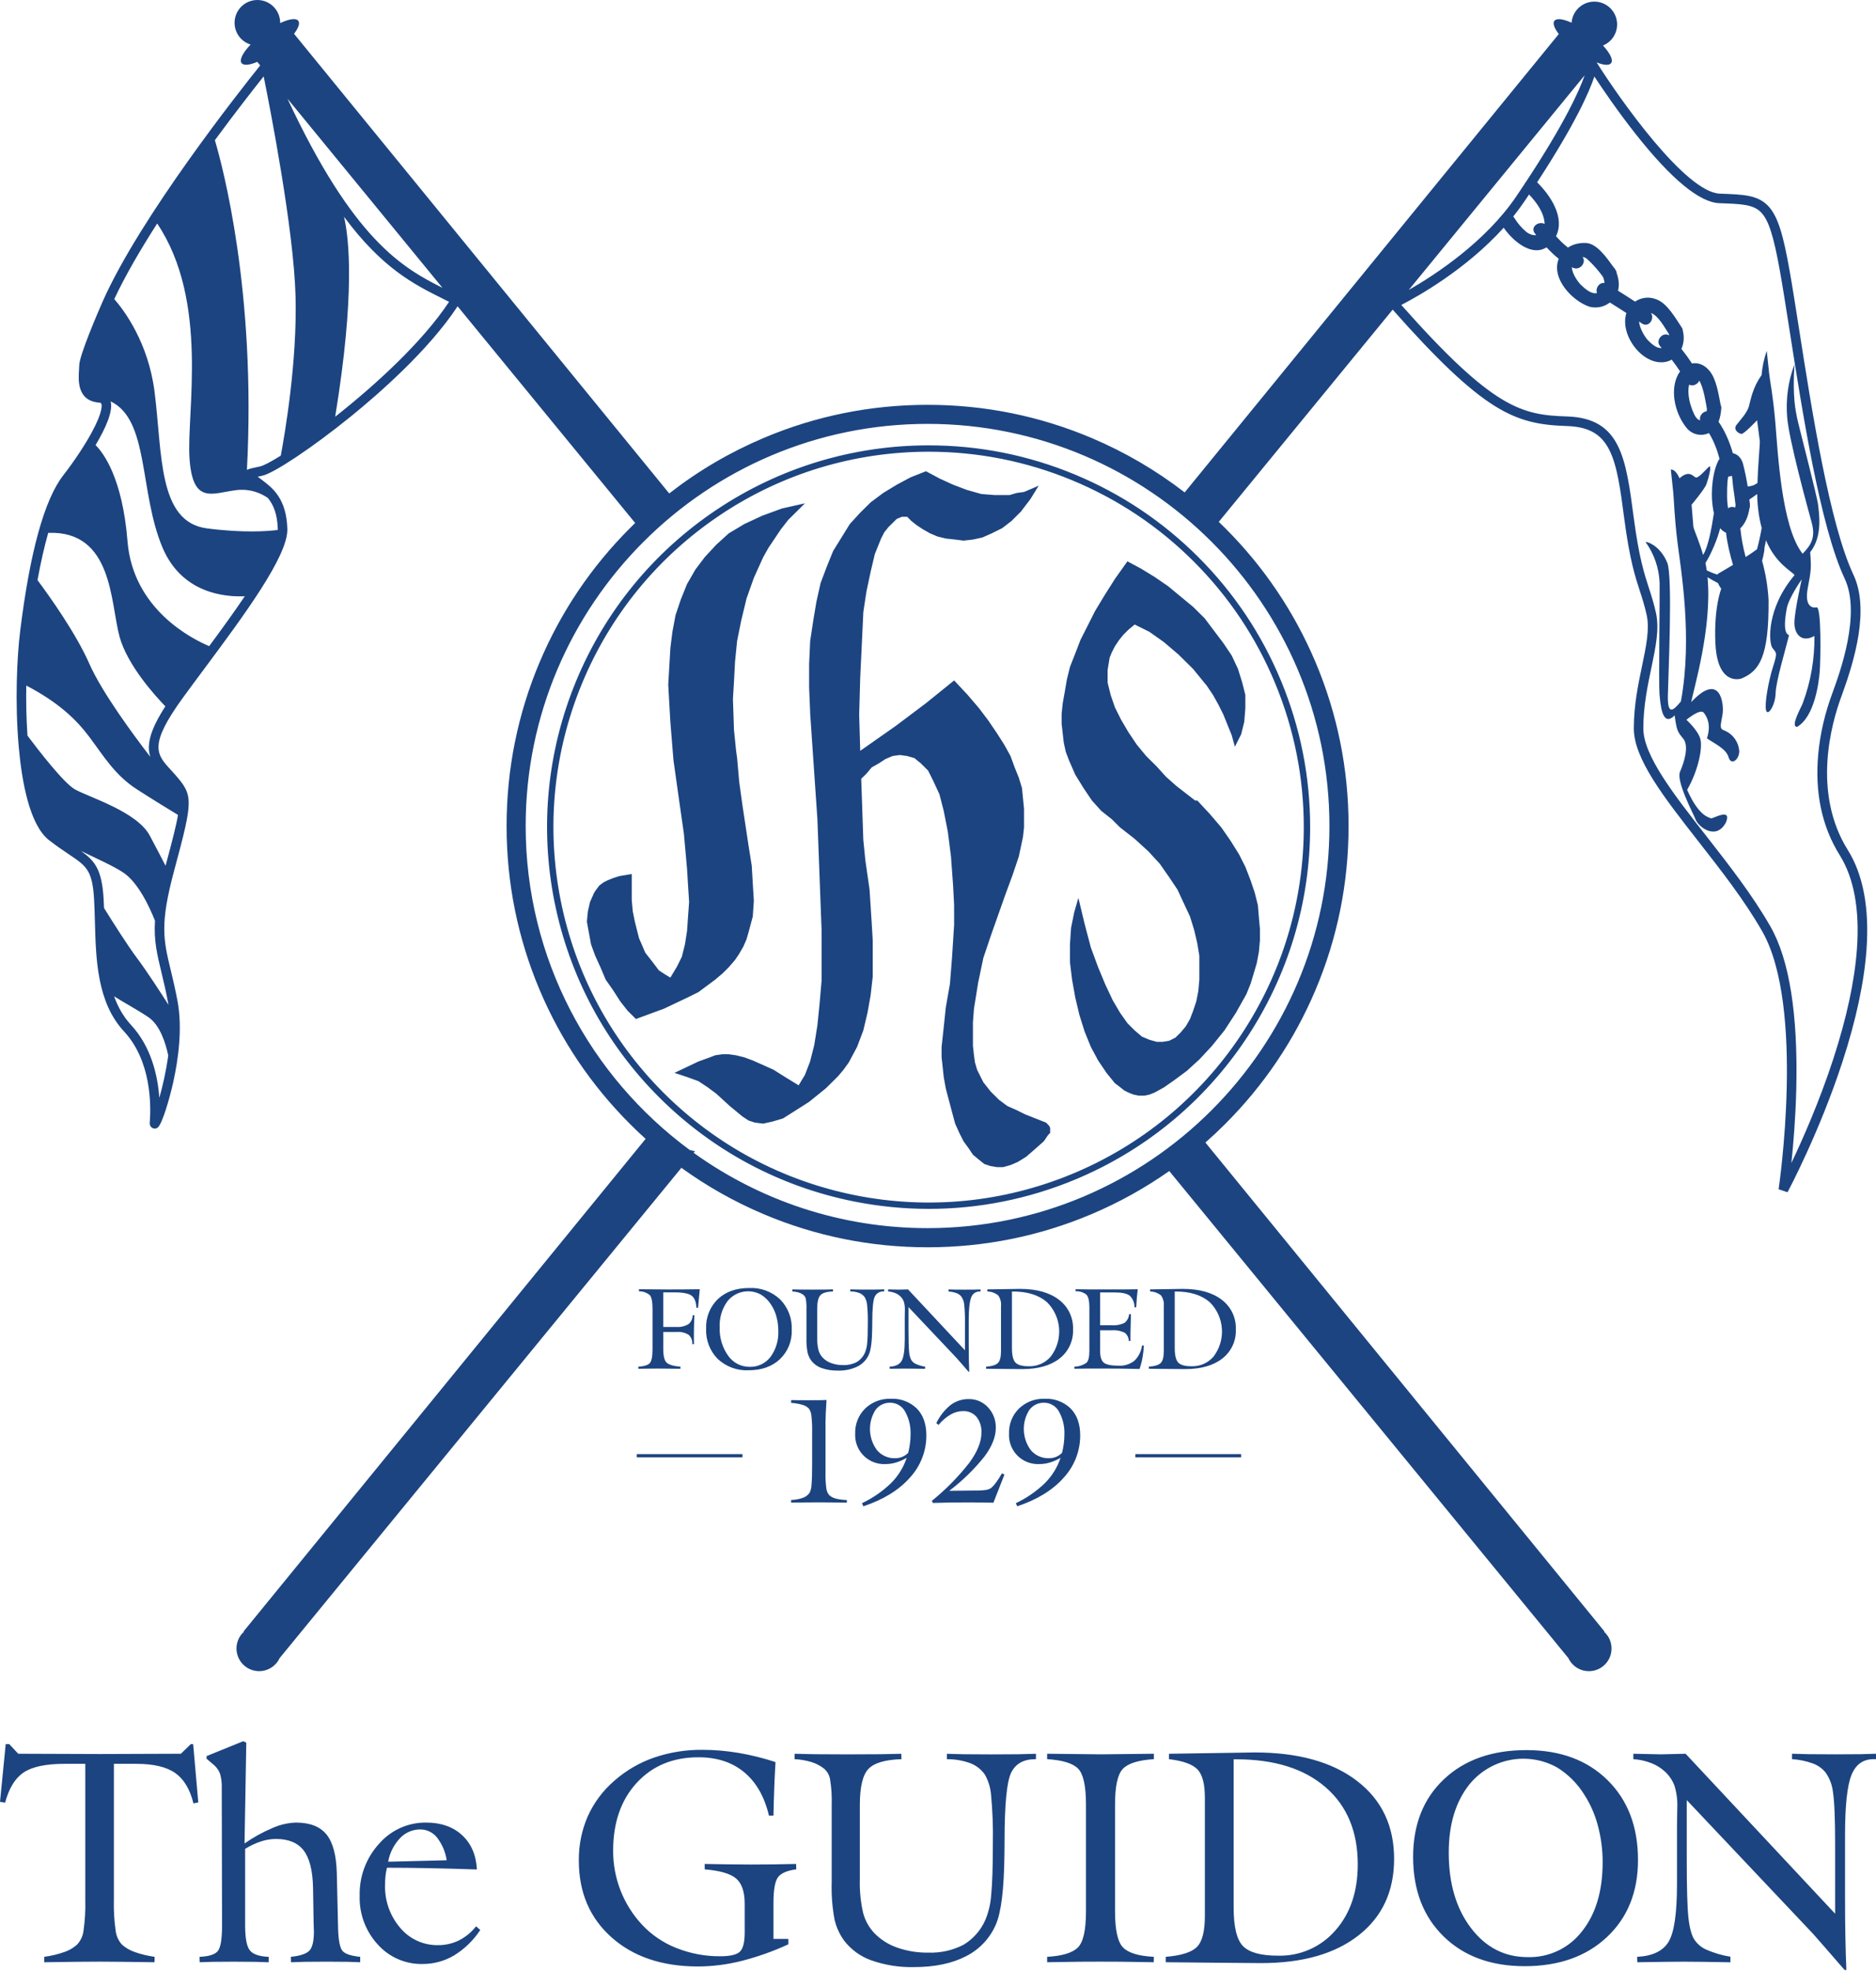 <svg width="2048" height="2150" viewBox="0 0 2048 2150" fill="none" xmlns="http://www.w3.org/2000/svg">
<g clip-path="url(#clip0_411_1421)">
<path d="M53.49 916.6C61.88 923.14 69.17 928.03 75.03 931.96C94.36 944.91 100.87 949.27 102.72 981.38C103.16 989.02 103.37 996.99 103.6 1005.42C104.7 1046.76 105.95 1093.61 135.36 1125.28C165.19 1157.4 164.98 1205.48 163.5 1224.65C163.22 1228.32 165.12 1229.96 166.28 1230.61C167.1 1231.07 168 1231.3 168.9 1231.3C170.01 1231.3 171.13 1230.95 172.1 1230.25C177 1226.74 185.18 1198.46 189.17 1180.45C194.41 1156.79 199.47 1122.26 193.79 1092.12C191.28 1078.8 188.69 1068.05 186.41 1058.57C178.37 1025.18 174.33 1008.42 190.23 949.45C211.13 871.93 211.16 868.02 190.86 844.82C189.25 842.98 187.67 841.26 186.14 839.59C171.01 823.09 161.87 813.13 199.83 761.03C206.93 751.28 214.6 740.98 222.71 730.07C265.72 672.26 314.46 606.73 313.69 577.24C312.81 543.89 297.37 532.23 286.1 523.71C285.35 523.14 284.6 522.58 283.88 522.02C282.97 521.32 282.11 520.69 281.3 520.11C282.86 519.77 284.52 519.43 286.11 519.1C298.92 516.43 341.32 488.13 382.64 454.67C413.13 429.97 468.09 382.05 499.55 334.17L693.41 570.6C691.48 572.47 689.55 574.35 687.65 576.26C645.45 618.46 612.31 667.61 589.16 722.34C565.19 779.01 553.04 839.19 553.04 901.23C553.04 963.27 565.19 1023.45 589.16 1080.12C612.31 1134.85 645.44 1183.99 687.65 1226.2C693.25 1231.8 698.97 1237.23 704.81 1242.51L265.96 1779.86L266.31 1780.21C263.59 1782.67 261.45 1785.7 260.05 1789.08C258.65 1792.47 258.01 1796.12 258.2 1799.78C258.38 1803.44 259.38 1807.01 261.11 1810.24C262.84 1813.47 265.27 1816.27 268.22 1818.45C271.17 1820.62 274.56 1822.12 278.16 1822.82C281.76 1823.52 285.46 1823.42 289.01 1822.51C292.56 1821.6 295.86 1819.92 298.68 1817.58C301.5 1815.24 303.76 1812.3 305.31 1808.98L743.86 1274.12C771.74 1294.26 801.78 1311.19 833.74 1324.7C890.41 1348.67 950.59 1360.82 1012.63 1360.82C1074.67 1360.82 1134.85 1348.67 1191.52 1324.7C1221.6 1311.98 1249.99 1296.23 1276.47 1277.62L1712.13 1808.97C1713.67 1812.3 1715.94 1815.24 1718.75 1817.58C1721.57 1819.92 1724.88 1821.61 1728.43 1822.52C1731.98 1823.43 1735.69 1823.54 1739.29 1822.84C1742.89 1822.14 1746.29 1820.65 1749.24 1818.47C1752.19 1816.29 1754.62 1813.49 1756.35 1810.26C1758.08 1807.03 1759.08 1803.45 1759.26 1799.79C1759.44 1796.13 1758.81 1792.47 1757.4 1789.09C1755.99 1785.7 1753.85 1782.68 1751.13 1780.22L1751.48 1779.87L1315.93 1246.54C1323.34 1240.02 1330.57 1233.25 1337.6 1226.22C1379.8 1184.02 1412.94 1134.87 1436.09 1080.14C1460.06 1023.47 1472.21 963.29 1472.21 901.25C1472.21 839.21 1460.06 779.02 1436.09 722.36C1412.94 667.63 1379.81 618.49 1337.6 576.28C1335.26 573.94 1332.9 571.64 1330.52 569.36L1520.37 337.82C1568.87 392.65 1603.25 425.1 1631.51 442.76C1659.04 459.97 1681.32 463.88 1710.51 464.82C1734.13 465.58 1747.98 473.36 1756.82 490.83C1765.6 508.18 1768.97 533.79 1773.23 566.21C1779.07 610.61 1785.02 628.89 1790.27 645.02C1792.88 653.05 1795.35 660.64 1797.62 670.85C1801.03 686.21 1797.11 704.97 1792.57 726.7C1788.37 746.78 1783.61 769.54 1783.61 794.74C1783.61 827.85 1816.38 869.74 1854.32 918.24C1879.03 949.83 1904.59 982.5 1923.79 1016.11C1970.95 1098.64 1941.98 1295.54 1941.68 1297.52L1951.42 1300.76C1951.76 1300.12 1986.17 1235.81 2011.39 1158.42C2026.25 1112.82 2035.08 1071.62 2037.64 1035.96C2040.88 990.78 2034.02 954.26 2017.24 927.41C1978.01 864.64 1999.32 789.12 2010.31 759.57L2010.78 758.31C2024.69 720.05 2041.13 664.8 2023.33 626.97C1997.34 571.74 1977.99 448.21 1963.86 358.01C1960.01 333.44 1956.69 312.22 1953.71 295.46C1947.09 258.24 1941.33 235.86 1929.83 224.24C1918.47 212.75 1903.29 212.21 1878.15 211.31L1877.57 211.29C1840.03 209.95 1767.87 107.7 1743.03 68.1C1750.77 71.17 1756.73 71.67 1758.84 68.84C1761.39 65.42 1757.65 57.97 1749.93 49.66C1752.97 48.41 1755.75 46.59 1758.09 44.25C1761.57 40.77 1763.94 36.33 1764.9 31.51C1765.86 26.68 1765.37 21.68 1763.48 17.13C1761.59 12.58 1758.41 8.69 1754.31 5.96C1750.22 3.23 1745.41 1.77 1740.48 1.77C1733.88 1.77 1727.55 4.39 1722.88 9.06C1718.66 13.28 1716.12 18.86 1715.67 24.77C1706.5 20.61 1699.25 19.58 1696.89 22.76C1694.85 25.5 1696.85 30.83 1701.71 37.13L1293.28 537.25C1262.12 513.16 1228.07 493.25 1191.54 477.8C1134.87 453.83 1074.69 441.68 1012.65 441.68C950.61 441.68 890.43 453.83 833.76 477.8C796.66 493.49 762.12 513.78 730.58 538.37L321 36.87C325.73 30.67 327.67 25.43 325.65 22.72C323.19 19.43 315.5 20.65 305.86 25.2C305.86 25.1 305.87 24.99 305.87 24.89C305.87 18.29 303.25 11.96 298.58 7.29C293.91 2.62 287.58 0 280.98 0C276.06 0 271.24 1.46 267.15 4.19C263.06 6.92 259.87 10.81 257.98 15.36C256.1 19.91 255.6 24.91 256.56 29.74C257.52 34.57 259.89 39 263.37 42.48C266.23 45.34 269.73 47.43 273.56 48.62C265.21 57.33 261.05 65.24 263.7 68.8C265.93 71.79 272.48 71.06 280.88 67.49L284.06 71.37C263.28 97.22 152.64 236.9 111.81 329.55C107.58 339.19 86.48 387.83 86.48 398.79C86.48 400.17 86.36 401.94 86.24 403.82C85.52 414.72 84.01 437.41 108.37 439.29C110.19 439.43 110.44 440 110.59 440.34C111.1 441.49 112.96 448.45 99.69 472.63C92.01 486.63 80.56 503.81 69.06 518.59C48.48 545.05 32.64 602.29 21.99 688.72C18.59 716.29 16.15 765.84 20.45 814.73C23.73 852 32.12 899.93 53.47 916.6H53.49ZM1729.98 82.1C1724.26 98.5 1708.58 133.72 1665.83 198.51C1665.21 199.19 1664.7 199.96 1664.33 200.78C1661.47 205.1 1658.49 209.54 1655.39 214.13C1621.51 264.14 1566.59 299.94 1537.92 316.34L1729.99 82.1H1729.98ZM1675.53 254.56C1676.04 255.22 1676.55 255.89 1677.07 256.55C1673.54 256.88 1669.56 255.65 1666.24 252.97C1661.06 248.63 1656.63 243.47 1653.13 237.69C1652.78 237.13 1652.39 236.65 1651.98 236.22C1656.19 230.99 1660.22 225.57 1664.01 219.97C1665.8 217.33 1667.54 214.74 1669.25 212.19C1677.62 220.92 1685.78 232.38 1686.28 244.33C1679.72 240.86 1670.21 247.62 1675.53 254.56ZM1877.14 221.68L1877.72 221.7C1901.05 222.53 1913.91 222.99 1922.36 231.54C1930.77 240.05 1936.28 257.24 1943.39 297.26C1946.35 313.91 1949.67 335.09 1953.51 359.6C1967.74 450.42 1987.22 574.8 2013.84 631.38C2031.85 669.66 2008.57 733.68 2000.92 754.72L2000.48 755.91C1992.29 777.94 1987.09 800.2 1985.01 822.08C1980.99 864.4 1988.84 901.69 2008.35 932.9C2023.93 957.83 2030.27 992.22 2027.2 1035.11C2024.71 1069.91 2016.05 1110.25 2001.48 1155.02C1986.36 1201.45 1967.89 1243.12 1955.63 1268.86C1957.78 1248.45 1960.21 1219.52 1960.97 1187.9C1962.91 1106.57 1953.43 1047.02 1932.79 1010.9C1913.21 976.64 1887.42 943.67 1862.48 911.78C1827.26 866.75 1793.99 824.22 1793.99 794.7C1793.99 770.58 1798.63 748.38 1802.73 728.79C1807.52 705.89 1811.66 686.1 1807.76 668.55C1805.38 657.86 1802.84 650.04 1800.15 641.76C1795.04 626.06 1789.25 608.27 1783.53 564.81C1774.93 499.44 1769.25 456.25 1710.81 454.36C1661.53 452.77 1630.74 446.56 1529.77 332.71C1547.68 323.48 1600.25 294.15 1641.55 248.45C1652.15 263.66 1672.34 280.14 1688.32 269.84C1692.48 274.32 1696.93 278.58 1701.67 282.35C1701.65 282.41 1701.61 282.47 1701.59 282.53C1693.07 303.85 1716.7 328.49 1735 334.57C1739.85 335.86 1744.98 335.71 1749.75 334.14C1752.55 333.22 1755.14 331.81 1757.45 330.03C1763.51 333.81 1769.54 337.63 1775.52 341.54C1775.26 342.31 1775.03 343.1 1774.84 343.9C1770.46 363.32 1786.09 387.77 1804.71 393.82C1812.46 396.34 1819.42 395.47 1824.96 392.4C1828.19 396.54 1831.24 400.81 1834.12 405.2C1832.95 406.78 1831.9 408.55 1831.01 410.5C1822.8 428.52 1829.62 453.63 1842.23 468.03C1845.06 471.06 1848.76 473.14 1852.82 473.99C1856.88 474.84 1861.1 474.43 1864.92 472.8C1865.16 472.69 1865.37 472.56 1865.6 472.44C1870.89 481.02 1874.61 490.81 1877.21 500.62C1876.26 501.9 1875.42 503.35 1874.74 505C1868.69 519.62 1866.98 542.15 1871.04 559.84C1868.5 577.03 1864.5 597.65 1859.2 605.42C1855.53 591.91 1848.93 577.49 1848.61 574.49C1848.29 571.49 1846.66 550.66 1846.66 550.66C1846.66 550.66 1860.67 534.08 1862.87 528.25C1865.07 522.42 1869.49 505.68 1865.38 509.47C1861.27 513.26 1853.8 522.48 1850.81 520.8C1847.82 519.12 1843.79 512.76 1833.47 521.81C1833.47 521.81 1829.61 511.88 1824.02 512.28C1825.52 526.54 1825.69 528.04 1826.64 537.04C1827.59 546.04 1827.68 562.76 1831.35 592.21C1835.02 621.67 1847.88 695.38 1835.01 765.26C1826.53 775.63 1820.34 780.89 1820.79 758.56C1821.24 736.23 1826.23 629.02 1820.15 614.03C1814.07 599.04 1802.6 591.76 1796.35 591.23C1805.81 604.31 1811.18 619.9 1811.78 636.03C1812.08 644.1 1810.68 748.1 1811.63 757.1C1812.58 766.1 1813.93 794.81 1828.18 780.5C1830.5 797.2 1831.17 798.13 1837.62 805.99C1844.07 813.85 1838.64 831.71 1834.09 841.86C1829.54 852.01 1848.23 887.05 1851.27 894.55C1854.31 902.05 1873.41 917.56 1884.26 897.15C1890.94 880.41 1869.01 893.92 1867.76 892.81C1866.51 891.7 1855.17 891.94 1841.82 861.72C1854.18 840.28 1858.9 815.66 1856.2 806.1C1853.5 796.54 1841.05 785.33 1841.05 785.33C1841.05 785.33 1856.04 772.69 1859.94 777.55C1863.83 782.42 1868.12 791.03 1863.46 805.51C1870.18 810.55 1884.32 816.49 1887.02 826.06C1889.72 835.62 1898.58 829.02 1898.73 819.63C1898.43 814.88 1896.85 810.3 1894.15 806.38C1891.46 802.46 1887.75 799.34 1883.42 797.36C1876.43 795.14 1878.37 792.12 1880.43 779.72C1882.49 767.32 1877.68 732.43 1846.33 765.98C1848.53 752.78 1869.34 685.1 1864.08 629.75C1867.78 632.03 1871.58 634.17 1875.45 636.16C1876.98 639.54 1879.06 642.33 1879.06 642.33C1879.06 642.33 1870.81 662.73 1872.69 702.09C1874.96 749.55 1901.05 740.29 1901.05 740.29C1920.73 732.19 1931.15 716.56 1930.72 654.92C1929.94 640.33 1927.56 625.87 1923.63 611.8C1923.63 611.8 1926.42 602.25 1926.25 597.34C1926.9 594.84 1927.42 592.17 1927.84 589.44C1938.91 615.46 1955.95 623 1959.11 627.46C1928.08 664 1930.87 701.17 1934.84 706.78C1938.81 712.4 1940.92 710.88 1935.83 726.66C1930.74 742.44 1926.12 767.81 1927.98 774.93C1929.84 782.05 1938.08 769.45 1938.4 756.49C1938.72 743.54 1948.73 710.46 1953.08 692.98C1946.67 690.94 1948.42 675.54 1950.57 663.89C1952.72 652.24 1966.92 632.1 1966.92 632.1C1966.92 632.1 1959.26 665.91 1958.93 678.88C1958.6 691.85 1966.97 701.75 1980.77 693.81C1981.12 718.67 1976.86 743.38 1968.21 766.69C1967.44 770.07 1953.57 793.23 1961.99 792.99C1981.05 781.65 1985.6 744.65 1986.56 732.64C1987.52 720.63 1988.59 661.48 1983.09 662.63C1977.59 663.78 1969.93 660.63 1973.53 641.46C1977.13 622.3 1977.48 620.23 1976.16 602.41C1990.09 585.07 1985.73 559.75 1984.78 550.74C1983.83 541.73 1963.08 462.62 1961.78 455.67C1960.48 448.72 1956.65 434.1 1958.96 397.63C1952.09 415.98 1949.38 435.63 1951.02 455.15C1952.82 479.19 1973.24 553.6 1977.82 570.3C1982.4 586.99 1976.52 595.27 1967.89 604.13C1944.54 574.95 1940.74 491.05 1938.07 460.47C1935.4 429.89 1932.31 416.57 1931.36 407.57C1930.41 398.56 1930.24 397.06 1928.74 382.8C1925.72 391.35 1923.82 400.25 1923.1 409.29C1913.28 422.85 1911.29 436 1909.25 443.33C1907.21 450.66 1899.59 458.4 1895.64 463.67C1891.69 468.94 1898.32 473.22 1901.17 473.39C1904.02 473.56 1918.19 458.49 1918.19 458.49C1918.19 458.49 1920.83 478.2 1921.15 481.2C1921.47 484.2 1919 508.8 1918.66 526.83C1915.29 529.52 1911.5 530.55 1907.93 530.72C1906.6 522.28 1904.86 513.9 1902.7 505.62C1900.73 499.08 1896.44 495.41 1891.72 494.46C1888.29 482.36 1883.23 470.41 1876.14 460.14C1877.89 455.61 1878.7 450.56 1879.09 445.69C1879.21 444.17 1878.96 442.89 1878.44 441.83C1875.95 429.76 1873.86 413.42 1865.86 404.14C1860.22 397.6 1853.42 395.38 1847.14 396.56C1843.54 391.07 1839.67 385.76 1835.56 380.64C1838.18 374.81 1838.91 367.84 1837.12 360.86C1837.07 359.63 1836.66 358.33 1835.76 357.01C1828.94 346.99 1820.13 330.82 1808.1 326.54C1804.79 325.22 1801.24 324.62 1797.68 324.8C1794.12 324.98 1790.64 325.93 1787.48 327.57C1786.62 328.02 1785.79 328.53 1784.98 329.07C1778.82 325.03 1772.6 321.06 1766.35 317.16C1768.06 310.96 1767.11 304.28 1764.91 297.97C1764.84 296.75 1764.39 295.45 1763.41 294.15C1762.88 292.92 1762.17 292 1761.37 291.35C1754.22 281.41 1743.4 265.71 1731.49 265.11C1724.27 264.74 1717.31 266.41 1711.71 270.1C1707.85 267.09 1704.24 263.76 1700.93 260.12C1700.16 259.34 1699.4 258.55 1698.65 257.75C1708.75 237.36 1692.73 213.36 1678.06 198.89C1719.93 134.81 1735.07 100.04 1740.54 83.49C1749.33 96.84 1766.13 121.55 1785.56 146.14C1824.57 195.5 1855.39 220.92 1877.15 221.7L1877.14 221.68ZM1717.11 292.09C1725.05 295.79 1732.13 285.93 1727.65 280.56C1730.38 280.43 1731.76 281.81 1734.36 284.18C1740.09 289.62 1745.29 295.59 1749.9 302.01C1749.9 302.01 1749.9 302.03 1749.91 302.04C1750.89 304.3 1751.48 306.59 1751.58 308.75C1745.84 307.85 1741.36 314.56 1743.44 319.72C1737.25 321.27 1730.28 314.97 1726.31 311.22C1722.29 307.44 1716.33 298.65 1715.9 291.49C1716.3 291.69 1716.7 291.9 1717.11 292.09ZM1792.35 352.87C1799.78 358.03 1806.8 347.72 1802.3 341.4C1810.74 344.74 1817.38 357.59 1821.83 364.31C1821.98 364.85 1822.12 365.39 1822.24 365.93C1815.32 361.53 1806.29 371.54 1812.77 378.27C1813.21 378.73 1813.63 379.21 1814.06 379.67C1808.34 380.27 1802.97 375.16 1799.29 371.49C1795.92 368.12 1789.95 358.44 1789.29 350.77C1790.31 351.47 1791.33 352.16 1792.35 352.87ZM1863.11 448.72C1858.69 449.16 1854.83 453.97 1855.97 458.67C1855.54 458.56 1855.09 458.4 1854.6 458.16C1850.56 456.16 1848.12 448.88 1846.67 445.06C1844.6 439.45 1843.41 433.56 1843.17 427.58C1843.09 425.87 1843.3 422.7 1843.99 419.62C1847.99 421.81 1853.36 419.4 1855.07 415.3C1859.83 422.89 1862.21 439.54 1863.4 446.12C1863.34 446.86 1863.24 447.75 1863.11 448.71V448.72ZM1918.06 599.3C1914.78 601.77 1910.39 604.72 1905.7 607.74C1902.89 597.48 1900.95 587 1899.91 576.4C1905.68 570.74 1908.52 562.91 1909.82 554.8C1910.29 553.76 1910.5 552.5 1910.33 551.01C1910.45 549.84 1910.33 548.81 1910.05 547.91C1909.96 546.93 1909.88 545.95 1909.78 544.97C1912.51 543.19 1915.43 541.04 1918.25 539.01C1918.6 553.74 1920.47 565.91 1923.23 576.02C1921.88 583.85 1920.16 591.62 1918.07 599.3H1918.06ZM1877.33 624.96C1876.16 625.43 1875.35 626.09 1874.8 626.87C1870.32 625.61 1865.85 623.57 1863.21 622.27C1862.82 619.55 1862.36 616.86 1861.82 614.22C1868.47 603.86 1875.51 586.35 1877.86 576.27C1879.64 578.45 1881.85 580.24 1884.32 581.24C1885.59 593.21 1888.68 605.18 1891.9 616.31C1883.79 621.22 1877.32 624.95 1877.32 624.95L1877.33 624.96ZM1892.09 531.64C1893.1 538.07 1893.95 544.53 1894.69 550.99C1894.63 551.6 1894.47 552.59 1894.24 553.76C1891.57 552.66 1888.53 552.82 1886.55 554.65C1885.72 549.64 1885.34 544.56 1885.45 539.48C1885.33 534.7 1885.55 529.91 1885.9 525.14C1886.07 523.4 1886.31 521.66 1886.62 519.94C1888 519.96 1889.42 519.62 1890.71 518.97C1891.43 523.91 1891.69 529.19 1892.08 531.62L1892.09 531.64ZM1012.59 462.46C1254.51 462.46 1451.32 659.28 1451.32 901.19C1451.32 1143.1 1254.5 1339.92 1012.59 1339.92C917.4 1339.92 829.19 1309.44 757.21 1257.73L758.68 1255.94C756.71 1255.61 754.77 1255.15 752.88 1254.58C644.38 1174.63 573.86 1045.99 573.86 901.19C573.86 659.27 770.68 462.46 1012.59 462.46ZM142.99 1118.18C134.6 1109.14 128.73 1098.53 124.58 1087.01C135.03 1093.66 149.81 1101.62 161.74 1109.57C174.48 1118.07 180.73 1137.6 183.66 1151.5C181.35 1168.83 177.53 1185.13 173.93 1197.76C172.2 1173.59 165.18 1142.08 142.98 1118.18H142.99ZM183.54 1094.04C183.68 1094.77 183.8 1095.51 183.92 1096.24C175.04 1082.35 160 1059.21 149.59 1045.32C139.48 1031.84 123.55 1006.73 113.57 990.68C113.45 987.33 113.31 984.02 113.12 980.78C111.26 948.5 103.45 939.11 88.37 928.44C105.34 936.57 123.11 944.58 133.96 951.56C150.39 962.12 162.85 988.54 169.2 1004.56C167.84 1026.07 171.41 1040.86 176.26 1061C178.52 1070.36 181.07 1080.98 183.53 1094.04H183.54ZM180.74 944.57C176.82 936.93 170.89 925.51 163.48 911.62C149.59 885.57 97.5 869.95 81.87 861.26C69.71 854.5 41.76 818.29 29.98 802.57C28.71 783.73 28.39 765.07 28.68 747.92C63.19 766.03 82.69 784.21 97.5 803.96C113.13 824.8 125.28 845.63 149.59 861.26C167.02 872.46 185.33 883.66 194.31 889.11C192.35 900.93 187.9 917.97 180.74 944.57ZM164.14 825.8C145.98 802.27 111.31 755.47 97.5 724.08C82.74 690.54 53.49 649.76 40.94 632.94C44.48 613.56 48.4 596.33 52.65 581.35C123.37 578.77 120.33 657.3 130.49 694.56C139.03 725.87 169.72 759.5 180.52 770.62C168.43 789.31 162.78 803.24 162.51 814.63C162.41 818.78 163.03 822.44 164.14 825.79V825.8ZM303.26 578.18C292.75 579.56 266.51 581.71 225.99 576.49C172.16 569.54 177.37 494.88 168.69 427.16C161.85 373.77 135.58 338.73 124.76 326.29C136.64 300.89 153.3 272.35 171.6 243.84C228.61 328.79 203.47 450.56 206.88 500.09C210.35 550.45 231.19 538.29 257.24 534.82C264.79 533.79 272.47 534.5 279.7 536.91C284.23 538.42 288.5 540.57 292.39 543.28C298.26 550.36 302.81 560.45 303.26 577.5C303.26 577.72 303.26 577.96 303.26 578.19V578.18ZM283.97 508.87C276.77 510.37 272.31 511.31 269.56 512.6C279.8 318.19 242.93 181.09 234.58 152.94C257.53 121.77 277.44 96.39 287.84 83.34C294.71 117.29 320.64 249.7 322.64 322.96C324.6 394.48 310.81 474.28 306.52 497.12C295.63 503.93 287.62 508.1 283.96 508.86L283.97 508.87ZM365.91 454.65C387.78 320.9 381.12 260.2 375.55 236.47C417.43 292.95 452.21 310.3 482.45 325.39C485.12 326.72 487.71 328.01 490.25 329.31C461.34 372.9 410.27 419.73 365.91 454.66V454.65ZM313.83 107.66L483.05 314.04C439.33 292.12 385.84 261.87 313.83 107.66ZM120.76 437.9C163.04 457.97 151.77 536.5 177.38 597.33C198.53 647.57 245.85 651.5 267.23 650.52C255.32 668.18 241.7 686.92 228.37 704.94C210.38 697.42 145.16 665.16 139.18 590.38C133.63 521.03 112.58 493.79 104.33 485.62C114.87 467.94 123.75 448.75 120.76 437.9ZM605.28 983.63C621.41 1064.7 660.82 1138.44 719.27 1196.88C777.71 1255.32 851.46 1294.74 932.52 1310.86C959.56 1316.24 986.83 1318.91 1014.01 1318.91C1068.32 1318.91 1122.26 1308.24 1173.16 1287.16C1249.52 1255.53 1314.16 1202.48 1360.07 1133.76C1405.99 1065.04 1430.26 985.02 1430.26 902.37C1430.26 847.4 1419.59 793.78 1398.55 742.99C1377.51 692.2 1347.13 646.74 1308.26 607.87C1269.39 569 1223.93 538.62 1173.14 517.59C1122.35 496.55 1068.73 485.89 1013.75 485.89C931.09 485.89 851.08 510.16 782.36 556.08C713.63 602 660.59 666.64 628.96 743C597.33 819.36 589.14 902.57 605.26 983.64L605.28 983.63ZM786.23 561.85C853.81 516.69 932.49 492.83 1013.76 492.83C1067.82 492.83 1120.55 503.32 1170.49 524.01C1220.43 544.7 1265.14 574.56 1303.36 612.79C1341.58 651.01 1371.45 695.71 1392.14 745.66C1412.83 795.61 1423.32 848.34 1423.32 902.39C1423.32 983.67 1399.45 1062.35 1354.3 1129.93C1309.15 1197.51 1245.59 1249.67 1170.5 1280.77C1095.41 1311.87 1013.58 1319.93 933.87 1304.08C854.15 1288.22 781.64 1249.47 724.17 1192C666.7 1134.53 627.94 1062.02 612.08 982.31C596.22 902.6 604.28 820.77 635.38 745.68C666.48 670.59 718.64 607.04 786.22 561.88L786.23 561.85ZM210.88 1902.86L216.46 1966.46L211.2 1967.57C207.38 1952.06 200.71 1940.98 191.2 1934.34C181.69 1927.7 167.58 1924.38 148.88 1924.38H124.33V2072.42C124.01 2083.96 124.68 2095.51 126.32 2106.94C127.05 2112.39 129.42 2117.49 133.1 2121.57C137.1 2125.12 141.76 2127.85 146.81 2129.61C153.94 2132.13 161.31 2133.91 168.81 2134.94L168.65 2140.84L131.99 2140.36C123.59 2140.26 115.84 2140.2 108.72 2140.2C95.43 2140.2 75.61 2140.41 49.26 2140.84H48.3V2134.94C55.87 2133.92 63.32 2132.13 70.53 2129.61C75.57 2127.88 80.21 2125.15 84.16 2121.57C87.94 2117.53 90.37 2112.42 91.11 2106.94C92.75 2095.51 93.42 2083.96 93.1 2072.42V1924.38H70.46C50.06 1924.38 35.18 1927.52 25.83 1933.78C16.48 1940.05 9.73 1951.05 5.59 1966.77L0.01 1965.81L6.23 1902.85H10.05L19.93 1913.37C30.13 1913.37 45.17 1913.42 65.04 1913.53C84.91 1913.64 99.79 1913.69 109.67 1913.69C119.55 1913.69 134.11 1913.64 153.66 1913.53C173.21 1913.42 187.82 1913.37 197.49 1913.37L208.33 1902.85H210.88V1902.86ZM374.4 2129C377.48 2132.02 383.75 2134.01 393.21 2134.96V2140.86C389.17 2140.65 384.63 2140.49 379.58 2140.38C374.53 2140.27 366.8 2140.22 356.39 2140.22C345.97 2140.22 338.06 2140.27 332.64 2140.38C327.23 2140.48 322.23 2140.64 317.65 2140.86L317.49 2134.96C327.59 2133.9 334.31 2131.67 337.66 2128.28C341.01 2124.89 342.68 2117.89 342.68 2107.29C342.68 2106.44 342.63 2104.85 342.52 2102.52C342.41 2100.19 342.36 2098.34 342.36 2096.96L341.72 2059.11C341.3 2040.56 337.87 2027.13 331.44 2018.81C325.02 2010.49 314.94 2006.33 301.23 2006.33C295.73 2006.36 290.27 2007.25 285.05 2008.96C278.94 2011.01 273.08 2013.75 267.6 2017.15V2100.47C267.6 2114.47 269.33 2123.61 272.78 2127.91C276.23 2132.21 283.12 2134.56 293.42 2134.98L293.26 2140.88C288.8 2140.67 283.91 2140.51 278.59 2140.4C273.28 2140.29 265.36 2140.24 254.84 2140.24C244.64 2140.24 236.99 2140.29 231.88 2140.4C226.78 2140.5 222.16 2140.65 218.03 2140.85L217.87 2134.95C227.75 2134.53 234.32 2132.51 237.55 2128.91C240.79 2125.31 242.41 2115.93 242.41 2100.78L242.09 1950.54C242.29 1945.4 241.68 1940.26 240.26 1935.32C238.95 1931.74 236.79 1928.54 233.96 1925.99L225.51 1918.82V1915.95L265.52 1899.69L268.87 1901.28L266.96 2011.25C276.64 2004.51 287 1998.8 297.87 1994.21C305.82 1990.72 314.37 1988.77 323.05 1988.47C338.25 1988.47 349.35 1992.77 356.36 2001.36C363.38 2009.96 367.15 2023.96 367.67 2043.38L369.11 2104.76C369.53 2117.9 371.29 2125.99 374.37 2129.01L374.4 2129ZM501.03 2117.02C493.94 2120.49 486.13 2122.26 478.24 2122.2C470.39 2122.33 462.62 2120.71 455.47 2117.46C448.33 2114.21 442 2109.4 436.95 2103.4C425.68 2090.26 419.76 2073.36 420.37 2056.06C420.36 2052.92 420.52 2049.78 420.85 2046.66C421.17 2043.65 421.71 2040.67 422.44 2037.73C437.11 2037.73 452.59 2037.89 468.91 2038.21C485.22 2038.53 502.46 2039.01 520.63 2039.64C519.78 2023.81 514.38 2011.32 504.45 2002.18C494.51 1993.04 481.42 1988.47 465.16 1988.47C455.42 1988.37 445.77 1990.39 436.9 1994.39C428.02 1998.39 420.13 2004.29 413.76 2011.66C399.67 2027.12 392.11 2047.42 392.64 2068.33C392.03 2087.95 399.12 2107.04 412.41 2121.49C418.53 2128.33 426.06 2133.77 434.48 2137.44C442.9 2141.11 452.01 2142.93 461.19 2142.76C473.36 2142.83 485.32 2139.58 495.78 2133.36C507.21 2126.32 516.95 2116.85 524.31 2105.63L519.69 2101.64C514.7 2108.1 508.32 2113.35 501.03 2117.02ZM436.72 2005.44C439.53 2002.45 442.93 2000.06 446.7 1998.43C450.47 1996.8 454.53 1995.95 458.64 1995.95C462.15 1995.93 465.62 1996.69 468.8 1998.19C471.97 1999.69 474.77 2001.9 476.98 2004.63C482.62 2011.89 486.3 2020.48 487.66 2029.58L423.74 2031.18C425.47 2021.52 429.99 2012.57 436.73 2005.44H436.72ZM844.37 2075.94V2115.41L860.64 2115.38V2121.28C844.07 2128.92 826.84 2135.03 809.16 2139.51C793.78 2143.38 777.98 2145.38 762.12 2145.47C722.91 2145.47 691.4 2134.87 667.6 2113.67C643.79 2092.47 631.89 2064.55 631.9 2029.91C631.71 2013.33 635.02 1996.9 641.62 1981.69C648.37 1966.72 658.33 1953.41 670.79 1942.72C683.4 1931.63 698.04 1923.11 713.91 1917.61C730.91 1911.8 748.78 1908.91 766.75 1909.08C779.94 1909.11 793.11 1910.23 806.12 1912.43C819.85 1914.75 833.39 1918.1 846.61 1922.47C846.08 1931.19 845.62 1940.35 845.26 1949.97C844.89 1959.59 844.6 1969.87 844.38 1980.81H839.44C834.55 1960.21 825.54 1944.45 812.42 1933.55C799.3 1922.65 782.64 1917.21 762.45 1917.23C734.61 1917.23 712.13 1926.55 695.02 1945.2C677.91 1963.85 669.36 1988.48 669.36 2019.08C669.29 2033.94 672.03 2048.67 677.41 2062.52C682.78 2076.29 690.7 2088.91 700.76 2099.73C711.23 2110.97 724.08 2119.71 738.38 2125.32C753.64 2131.39 769.93 2134.45 786.36 2134.32C796.99 2134.32 804.08 2132.68 807.64 2129.39C811.2 2126.1 812.98 2119.05 812.98 2108.23V2077.04C812.98 2064.1 809.9 2054.96 803.74 2049.6C797.58 2044.25 786.1 2040.88 769.31 2039.49V2033.59C778.02 2033.76 786.55 2033.9 794.89 2034.03C803.23 2034.16 811.55 2034.22 819.84 2034.22C828.34 2034.22 836.71 2034.17 844.95 2034.06C853.18 2033.95 861.23 2033.8 869.1 2033.58L869.26 2039.48C859.38 2040.75 852.76 2043.6 849.41 2048C846.06 2052.4 844.39 2061.71 844.39 2075.93L844.37 2075.94ZM1112.52 1913.88C1119.16 1913.77 1125.3 1913.61 1130.93 1913.4V1919.3H1130.29C1117.43 1919.3 1108.61 1924.24 1103.83 1934.12C1099.05 1944 1096.66 1968.9 1096.66 2008.83C1096.66 2012.22 1096.61 2017.32 1096.5 2024.11C1096.07 2061.07 1092.99 2086.19 1087.26 2099.47C1080.84 2114.58 1069.26 2126.92 1054.58 2134.27C1039.39 2142.18 1020.47 2146.13 997.83 2146.14C982 2146.52 966.24 2144.04 951.29 2138.81C939.38 2134.63 928.96 2127.04 921.32 2116.99C916.42 2110.15 912.93 2102.41 911.04 2094.22C908.55 2080.77 907.51 2067.08 907.94 2053.41V1969.63C908.28 1959.99 907.67 1950.33 906.11 1940.81C905.24 1936.4 902.91 1932.42 899.49 1929.5C895.39 1926.33 890.74 1923.93 885.78 1922.41C879.82 1920.64 873.67 1919.59 867.45 1919.3V1913.4C874.35 1913.62 881.74 1913.78 889.6 1913.88C897.47 1913.98 909.37 1914.04 925.31 1914.04C941.46 1914.04 953.55 1913.99 961.57 1913.88C969.6 1913.77 977.06 1913.61 983.96 1913.4L984.12 1919.3C966.27 1919.83 954.23 1923.39 948 1929.98C941.77 1936.56 938.67 1949.67 938.68 1969.32V2050.24C938.3 2062.61 939.51 2074.97 942.27 2087.03C944.41 2095.19 948.55 2102.68 954.3 2108.85C961.22 2116.04 969.74 2121.5 979.17 2124.78C990.07 2128.63 1001.57 2130.52 1013.12 2130.36C1026.53 2130.89 1039.84 2127.96 1051.77 2121.84C1062.43 2115.47 1070.82 2105.91 1075.76 2094.52C1079.32 2085.87 1081.44 2076.69 1082.06 2067.36C1083.28 2055.52 1083.89 2036.65 1083.89 2010.75C1084.23 1993.15 1083.56 1975.55 1081.9 1958.03C1081.27 1950.3 1078.96 1942.79 1075.13 1936.05C1071.22 1930.46 1065.72 1926.16 1059.35 1923.71C1051.13 1920.73 1042.44 1919.24 1033.69 1919.33V1913.43C1039.53 1913.65 1045.75 1913.81 1052.34 1913.91C1058.93 1914.01 1068.92 1914.07 1082.31 1914.07C1095.81 1914.07 1105.88 1914.02 1112.52 1913.91V1913.88ZM1231.06 1913.69C1243.87 1913.48 1253.4 1913.37 1259.67 1913.37V1919.27C1242.88 1920.33 1231.62 1923.83 1225.88 1929.77C1220.14 1935.7 1217.27 1948.64 1217.27 1968.58V2085.48C1217.27 2105.62 1220.17 2118.69 1225.95 2124.68C1231.74 2130.67 1242.98 2134.09 1259.66 2134.94L1259.5 2140.84C1243.34 2140.52 1231.31 2140.34 1223.38 2140.28C1215.46 2140.23 1208.05 2140.2 1201.15 2140.2C1194.24 2140.2 1186.83 2140.23 1178.92 2140.28C1171.02 2140.33 1159.09 2140.52 1143.14 2140.84V2134.94C1159.72 2133.99 1170.93 2130.57 1176.77 2124.68C1182.62 2118.79 1185.54 2105.73 1185.54 2085.48V1968.58C1185.54 1948.44 1182.67 1935.45 1176.93 1929.61C1171.19 1923.77 1159.93 1920.33 1143.14 1919.27V1913.37C1149.72 1913.37 1159.58 1913.48 1172.71 1913.69C1185.84 1913.9 1195.64 1914.01 1202.12 1914.01C1208.6 1914.01 1218.25 1913.9 1231.05 1913.69H1231.06ZM1481.45 1943.03C1454.46 1922.31 1417.16 1911.95 1369.55 1911.95C1366.79 1911.95 1355.1 1912.13 1334.47 1912.51C1313.85 1912.89 1294.4 1913.18 1276.13 1913.39V1919.29C1291.43 1921.11 1301.79 1924.81 1307.21 1930.4C1312.63 1935.99 1315.34 1946.32 1315.34 1961.36V2090.3C1315.34 2107.07 1312.45 2118.36 1306.66 2124.17C1300.87 2129.98 1289.53 2133.56 1272.63 2134.94V2140.84C1286.43 2140.93 1305.05 2141.12 1328.48 2141.39C1351.91 2141.66 1367.98 2141.79 1376.7 2141.79C1421.97 2141.79 1457.49 2131.66 1483.26 2111.42C1509.03 2091.18 1521.91 2063.42 1521.91 2028.14C1521.93 1992.12 1508.45 1963.75 1481.45 1943.03ZM1457.85 2106.09C1450.08 2115.06 1440.42 2122.18 1429.56 2126.95C1418.7 2131.72 1406.91 2134.01 1395.05 2133.67C1376.45 2133.67 1363.75 2130.18 1356.95 2123.23C1350.15 2116.27 1346.75 2102.22 1346.75 2081.07L1346.73 1919.44H1349.6C1391.16 1919.44 1423.65 1929.59 1447.09 1949.89C1470.52 1970.19 1482.24 1998.24 1482.24 2034.05C1482.24 2063.7 1474.11 2087.72 1457.85 2106.1V2106.09ZM1754.93 1942.15C1732.76 1920.32 1703.24 1909.4 1666.37 1909.4C1628.86 1909.4 1598.86 1919.97 1576.39 1941.12C1553.92 1962.27 1542.68 1990.54 1542.68 2025.92C1542.68 2062.05 1553.75 2090.96 1575.92 2112.63C1598.08 2134.31 1627.6 2145.15 1664.48 2145.15C1701.77 2145.15 1731.71 2134.54 1754.3 2113.35C1776.88 2092.16 1788.17 2064.13 1788.17 2029.27C1788.18 1993.03 1777.1 1963.99 1754.93 1942.16V1942.15ZM1727.11 2107.05C1720.14 2116.12 1711.12 2123.41 1700.78 2128.32C1690.44 2133.22 1679.09 2135.6 1667.65 2135.26C1642.57 2135.27 1621.95 2124.67 1605.8 2103.46C1589.65 2082.25 1581.57 2054.86 1581.57 2021.29C1581.57 1990.58 1589.04 1965.82 1603.97 1947.01C1615.21 1933.1 1631 1923.6 1648.55 1920.19C1666.1 1916.78 1684.3 1919.67 1699.93 1928.36C1711.85 1935.75 1721.92 1945.79 1729.34 1957.69C1736.12 1968.13 1741.18 1979.6 1744.32 1991.64C1747.86 2004.74 1749.63 2018.25 1749.58 2031.81C1749.58 2063.16 1742.09 2088.24 1727.1 2107.05H1727.11ZM2048.01 1913.37V1919.27H2045.46C2033.88 1919.27 2025.78 1925.1 2021.15 1936.76C2016.52 1948.42 2014.2 1970.08 2014.2 2001.76V2071.37C2014.2 2087.58 2014.33 2101.95 2014.6 2114.49C2014.86 2127.03 2015.21 2138.63 2015.64 2149.29H2013.73C2007.14 2141.66 1999.99 2133.45 1992.29 2124.65L1979.44 2109.99L1841.4 1963.94V2028.31C1841.4 2059.99 1842.01 2081.32 1843.23 2092.28C1844.45 2103.24 1846.55 2111.11 1849.53 2115.9C1852.79 2120.89 1857.45 2124.81 1862.92 2127.18C1871.28 2130.81 1880.06 2133.38 1889.06 2134.82V2140.88H1888.1C1865.68 2140.46 1848.94 2140.24 1837.89 2140.24C1831.72 2140.24 1825.08 2140.29 1817.97 2140.4L1787.39 2140.85L1787.23 2134.95C1804.02 2134.1 1815.46 2128.62 1821.58 2118.5C1827.69 2108.38 1830.74 2087.48 1830.75 2055.8V1993.19C1830.75 1990.33 1830.8 1986.52 1830.91 1981.75C1831.01 1976.99 1831.07 1973.65 1831.07 1971.73C1831.39 1963.66 1830.31 1955.6 1827.88 1947.89C1825.6 1942.06 1822 1936.83 1817.36 1932.63C1813 1928.68 1807.95 1925.59 1802.45 1923.49C1796.24 1921.12 1789.72 1919.7 1783.09 1919.28V1913.38C1786.6 1913.38 1791.7 1913.49 1798.4 1913.7C1805.1 1913.91 1809.98 1914.02 1813.06 1914.02C1816.14 1914.02 1820.87 1913.91 1826.93 1913.7C1832.99 1913.49 1837.4 1913.38 1840.16 1913.38L2003.38 2087.9V2012.73C2003.38 1984.54 2002.61 1965.53 2001.07 1955.67C2000.29 1947.77 1997.47 1940.21 1992.86 1933.74C1989.18 1929.23 1984.32 1925.82 1978.83 1923.88C1971.59 1921.3 1964.02 1919.75 1956.35 1919.27V1913.37C1962.09 1913.59 1968.25 1913.74 1974.84 1913.85C1981.43 1913.95 1991.04 1914.01 2003.69 1914.01C2016.23 1914.01 2025.5 1913.96 2031.5 1913.85C2037.5 1913.74 2043 1913.58 2048 1913.37H2048.01ZM642.95 1018L640.69 1005.56L641.79 994.26L644.09 984.12L648.64 973.92L650.91 970.57L654.35 966.03L658.9 962.67L663.46 960.38L669.14 958.09L675.95 955.86L689.66 953.58V981.83L690.77 994.25L693.07 1005.55L695.33 1014.59L697.63 1023.62L701.05 1031.53L704.44 1039.44L712.45 1049.64L719.26 1058.65L726.11 1063.16L731.83 1066.56L738.66 1055.26L744.32 1043.95L747.74 1030.41L750.03 1015.74L751.14 999.92L752.29 984.1L751.14 966.01L750.03 947.94L746.59 909.54L740.92 869.98L735.2 829.31L731.81 787.51L730.64 767.18L729.51 746.84L730.64 727.62L731.81 707.28L734.08 689.23L737.47 671.16L743.17 654.18L750.01 637.24L759.12 621.41L769.36 607.87L781.89 594.33L795.57 581.9L812.67 571.7L832.05 562.68L853.65 554.77L878.74 549.14L869.64 558.17L860.5 567.2L852.56 577.39L845.72 587.54L838.89 597.74L833.19 607.88L822.95 630.5L814.96 653.07L809.23 676.81L804.68 699.38L802.42 721.99L801.29 743.46L800.13 762.67L801.29 796.56L803.59 819.17L804.69 827.08L806.98 853.04L810.42 877.9L817.25 923.09L820.67 944.55L821.8 963.77L822.97 982.98L821.8 999.92L817.25 1016.87L814.97 1024.78L811.53 1032.68L806.98 1040.59L802.43 1047.34L795.6 1055.25L788.77 1062.04L780.81 1068.79L771.67 1075.59L762.55 1082.38L751.17 1088.01L724.96 1100.45L694.23 1111.75L685.13 1102.72L677.14 1092.54L669.16 1080.11L661.2 1068.8L655.48 1055.26L649.81 1042.83L645.24 1030.4L642.96 1017.97L642.95 1018ZM884.44 777.35L883.31 750.26V724.29L884.44 699.4L887.86 676.83L891.27 656.49L895.82 636.15L902.65 618.08L909.53 601.15L918.64 586.44L927.74 571.73L939.12 559.31L950.51 548.05L964.17 537.85L979 528.83L993.78 520.91L1010.88 514.13L1025.65 522.04L1040.52 528.83L1055.31 534.46L1071.27 538.97L1086.06 540.14H1102.05L1109.94 537.85L1117.93 536.74L1125.92 533.34L1133.92 529.94L1124.81 544.64L1114.49 558.18L1104.27 568.38L1094.05 576.25L1082.62 581.92L1072.38 586.44L1062.16 588.67L1051.86 589.83L1042.75 588.67L1032.51 587.56L1023.4 585.32L1015.41 581.93L1007.42 577.42L1000.62 572.91L994.92 568.4L990.37 563.83H984.65L978.97 566.12L974.41 570.63L969.85 575.14L965.3 580.83L961.86 587.58L955.03 604.53L950.48 623.74L945.92 645.19L942.48 667.8L941.37 691.54L939.1 738.97L937.95 779.63L939.1 819.19L977.8 792.05L1010.85 767.21L1041.61 742.36L1056.4 758.17L1068.93 772.84L1079.17 786.43L1088.36 799.98L1096.28 812.4L1103.15 824.82L1107.7 837.25L1112.25 848.56L1115.69 859.87L1116.8 871.13L1117.91 882.44V902.78L1116.8 912.93L1112.25 934.43L1105.39 954.75L1097.48 976.2L1081.49 1021.41L1073.5 1045.13L1067.81 1072.23L1063.27 1100.48L1062.14 1115.18V1141.15L1063.27 1151.35L1064.38 1159.26L1066.69 1167.13L1070.04 1173.92L1073.49 1180.72L1081.48 1190.87L1090.59 1199.89L1099.7 1206.69L1109.92 1211.2L1119.04 1215.73L1136.14 1222.52L1141.89 1224.75L1145.25 1228.15L1146.44 1230.44V1236.07L1144.13 1238.36L1139.58 1245.11L1129.34 1254.17L1120.23 1262.08L1111.11 1267.72L1103.14 1271.12L1095.14 1273.36H1088.34L1081.48 1272.23L1074.6 1269.96L1068.91 1265.43L1062.13 1259.8L1057.58 1253L1051.83 1245.1L1047.28 1236.06L1042.72 1225.91L1039.36 1213.49L1032.48 1187.48L1030.25 1175.04L1029.06 1163.78L1027.92 1153.59V1142.29L1030.25 1120.83L1032.48 1099.37L1037.03 1073.41L1039.36 1044L1041.59 1008.99V987.56L1040.48 966.07L1038.17 934.46L1034.71 907.32L1030.25 884.75L1025.6 866.64L1018.82 851.98L1013.15 840.67L1005.16 832.76L998.31 827.13L990.34 824.84L982.35 823.73L974.39 824.84L966.41 828.24L959.56 832.76L951.61 837.27L945.9 844.07L940.18 849.69L942.46 916.34L944.74 938.96L949.29 970.6L951.61 1006.72L952.75 1025.94V1065.49L950.46 1085.83L947.02 1105.01L942.46 1124.22L935.63 1142.28L926.52 1159.27L920.85 1167.14L915.13 1173.93L908.3 1180.73L901.45 1187.48L883.24 1202.18L867.32 1212.33L854.76 1220.24L843.36 1223.63L833.13 1225.9L823.99 1224.74L817.18 1222.51L810.35 1217.99L803.52 1212.33L796.68 1206.69L781.85 1193.15L772.74 1186.37L762.47 1179.57L749.97 1175.04L736.31 1170.53L762.47 1158.11L775.01 1153.58L780.73 1151.35L788.69 1150.19H795.52L803.51 1151.35L812.62 1153.58L821.73 1156.98L832 1161.51L844.5 1167.13L857.06 1175.03L871.88 1184.11L875.27 1178.43L878.69 1172.8L884.37 1158.1L888.93 1140.04L892.35 1118.58L894.64 1095.97L896.9 1069.99V1014.62L894.64 954.76L892.35 893.76L884.37 777.36L884.44 777.35ZM1160.16 799.98L1158.96 789.79V778.52L1160.16 767.22L1162.4 754.78L1164.71 741.24L1168.06 727.66L1173.82 713L1179.49 698.29L1187.47 682.47L1195.46 666.65L1205.69 649.71L1217.13 631.65L1230.79 612.43L1245.58 620.34L1260.36 629.37L1275.21 639.56L1288.89 650.86L1302.55 662.14L1315.1 674.55L1325.32 688.15L1335.56 701.68L1344.67 715.23L1351.53 729.93L1356.1 744.6L1359.52 758.19V772.86L1358.33 787.56L1354.97 801.11L1351.53 807.9L1348.09 814.7L1344.67 802.23L1340.11 790.96L1335.56 779.65L1329.89 768.35L1324.21 758.2L1317.33 748.01L1302.56 729.94L1286.57 714.13L1270.66 700.58L1254.7 689.28L1238.71 681.37L1231.91 687L1226.23 692.67L1221.69 698.3L1217.13 705.09L1213.69 711.84L1211.38 717.53L1210.25 724.32L1209.14 731.08V744.61L1212.49 758.2L1217.13 771.75L1223.91 785.29L1231.9 798.87L1241.01 812.41L1251.25 824.83L1262.67 836.15L1272.91 847.46L1284.34 857.6L1304.78 873.42H1307.11L1320.77 888.09L1333.33 902.79L1343.54 917.49L1352.67 932.16L1359.53 945.7L1365.22 960.41L1369.78 973.95L1373.21 987.55L1374.32 1001.08L1375.45 1013.52V1025.94L1374.32 1038.37L1372.01 1050.79L1368.66 1062.09L1365.22 1073.4L1360.66 1084.67L1349.23 1105.01L1336.7 1124.22L1323.03 1141.16L1309.35 1155.87L1295.71 1168.3L1282.03 1178.44L1270.68 1186.37L1260.38 1192.04L1254.71 1194.27L1249.02 1195.38H1243.27L1237.6 1194.27L1231.91 1192.04L1227.36 1189.75L1221.69 1185.24L1217.13 1181.84L1207.94 1170.53L1198.81 1156.99L1190.9 1142.29L1184.03 1125.36L1178.36 1107.29L1173.8 1088.06L1170.37 1068.85L1168.04 1049.68V1030.45L1169.26 1012.38L1172.68 995.45L1177.25 979.61L1184.03 1007.86L1190.9 1033.83L1198.81 1055.3L1206.82 1074.52L1214.81 1091.45L1222.79 1105L1230.78 1116.3L1238.69 1124.21L1246.68 1131.01L1254.68 1134.36L1262.65 1136.64H1269.45L1276.33 1135.52L1283.13 1132.12L1288.88 1126.49L1294.54 1119.7L1299.11 1111.79L1302.54 1102.76L1305.96 1092.58L1308.2 1081.27L1309.31 1068.84V1042.87L1307.09 1029.32L1303.65 1014.62L1299.11 999.95L1292.23 985.25L1285.44 970.59L1276.33 957L1266.09 942.33L1253.56 928.74L1238.69 915.2L1222.79 902.77L1213.68 893.74L1202.25 884.71L1192.03 873.4L1182.92 859.86L1173.81 845.15L1166.93 829.34L1163.49 820.3L1161.26 810.1L1160.13 799.97L1160.16 799.98ZM882.56 1639.14C878.4 1639.16 872.1 1639.25 863.66 1639.4V1636.51C867.99 1636.4 872.28 1635.63 876.38 1634.21C879.36 1633.2 881.95 1631.29 883.79 1628.73C885.17 1625.8 885.92 1622.6 885.97 1619.35C886.39 1614.71 886.6 1607.15 886.6 1596.68V1563.07C886.74 1556.81 886.46 1550.54 885.78 1544.32C885.53 1541.55 884.54 1538.89 882.93 1536.62C880.97 1534.68 878.51 1533.3 875.83 1532.65C871.87 1531.48 867.79 1530.78 863.68 1530.57V1527.52C865.71 1527.57 867.94 1527.61 870.39 1527.64C872.83 1527.67 876.45 1527.68 881.23 1527.68C887.11 1527.68 891.49 1527.67 894.38 1527.64C897.27 1527.62 899.91 1527.55 902.3 1527.44C901.93 1532.92 901.66 1537.74 901.48 1541.89C901.3 1546.04 901.21 1549.39 901.21 1551.96V1605.95C901.04 1612.01 901.34 1618.07 902.11 1624.08C902.45 1626.68 903.52 1629.13 905.19 1631.16C907.24 1633.03 909.74 1634.35 912.45 1634.98C916.38 1635.97 920.41 1636.49 924.47 1636.54V1639.43C916.2 1639.27 909.98 1639.18 905.82 1639.15C901.66 1639.12 897.78 1639.11 894.2 1639.12C890.61 1639.12 886.73 1639.13 882.57 1639.15L882.56 1639.14ZM940.98 1640.02L942.54 1643.37C964.28 1636.19 981.18 1625.81 993.23 1612.24C1004.87 1599.68 1011.33 1583.18 1011.29 1566.05C1011.29 1553.62 1007.83 1543.86 1000.91 1536.75C997.16 1533.11 992.69 1530.28 987.79 1528.45C982.89 1526.62 977.66 1525.82 972.44 1526.1C967.3 1525.91 962.18 1526.75 957.37 1528.58C952.56 1530.41 948.17 1533.19 944.47 1536.75C940.86 1540.31 938.03 1544.57 936.16 1549.28C934.29 1553.99 933.41 1559.03 933.59 1564.1C933.35 1568.51 934.04 1572.93 935.62 1577.06C937.2 1581.19 939.62 1584.94 942.74 1588.08C945.86 1591.21 949.6 1593.66 953.72 1595.25C957.84 1596.85 962.26 1597.56 966.67 1597.34C970.55 1597.34 974.41 1596.77 978.13 1595.66C982.22 1594.41 986.15 1592.67 989.83 1590.48C986.39 1600.88 980.55 1610.33 972.79 1618.06C963.47 1627.08 952.73 1634.5 941 1640.02H940.98ZM984.9 1589.51C982.42 1590.5 979.77 1590.99 977.1 1590.95C973.36 1591.06 969.64 1590.32 966.23 1588.79C962.81 1587.27 959.78 1584.99 957.37 1582.13C952.69 1575.84 950.04 1568.27 949.75 1560.44C949.47 1552.6 951.57 1544.86 955.77 1538.25C957.61 1535.75 960.03 1533.72 962.82 1532.36C965.61 1531 968.69 1530.32 971.8 1530.41C975.11 1530.39 978.36 1531.25 981.21 1532.92C984.06 1534.59 986.42 1536.99 988.02 1539.89C992.4 1547.72 994.48 1556.63 994.03 1565.59C994.03 1568.8 993.8 1572 993.37 1575.19C992.92 1578.52 992.28 1581.83 991.46 1585.1C989.58 1586.98 987.36 1588.48 984.91 1589.52L984.9 1589.51ZM1071.42 1563.17C1071.79 1556.92 1069.88 1550.75 1066.04 1545.81C1064.19 1543.71 1061.89 1542.05 1059.31 1540.97C1056.73 1539.88 1053.94 1539.39 1051.14 1539.54C1046.4 1539.6 1041.76 1540.9 1037.68 1543.33C1032.7 1546.3 1028.28 1550.12 1024.61 1554.6L1022.18 1552.65C1025.87 1544.95 1031.22 1538.16 1037.86 1532.79C1043.54 1528.57 1050.45 1526.33 1057.52 1526.43C1061.48 1526.35 1065.41 1527.11 1069.05 1528.66C1072.69 1530.22 1075.95 1532.54 1078.62 1535.46C1084.3 1541.55 1087.34 1549.64 1087.09 1557.97C1087.09 1567.6 1083 1577.94 1074.8 1588.99C1063.58 1603.05 1050.64 1615.65 1036.3 1626.5L1064.7 1626.19C1068.72 1626.3 1072.74 1626.07 1076.71 1625.5C1078.75 1625.18 1080.67 1624.38 1082.33 1623.16C1084.3 1621.37 1086.06 1619.37 1087.59 1617.19C1089.83 1614.06 1091.9 1610.81 1093.8 1607.47L1096.53 1608.79L1084.51 1639.46C1077.33 1639.35 1071.74 1639.27 1067.74 1639.22C1063.74 1639.17 1060.02 1639.15 1056.59 1639.14C1049.56 1639.14 1042.91 1639.19 1036.61 1639.3C1030.32 1639.4 1024.24 1639.55 1018.37 1639.74L1017.28 1637.48C1032.53 1625.15 1046.32 1611.12 1058.39 1595.66C1067.08 1583.7 1071.42 1572.88 1071.42 1563.2V1563.17ZM1108.93 1640.02L1110.49 1643.37C1132.23 1636.19 1149.13 1625.81 1161.17 1612.24C1172.81 1599.68 1179.27 1583.18 1179.23 1566.05C1179.23 1553.62 1175.77 1543.86 1168.86 1536.75C1165.11 1533.11 1160.64 1530.28 1155.74 1528.45C1150.84 1526.62 1145.61 1525.82 1140.39 1526.1C1135.25 1525.91 1130.13 1526.75 1125.32 1528.58C1120.52 1530.41 1116.13 1533.19 1112.42 1536.75C1108.81 1540.31 1105.98 1544.57 1104.11 1549.28C1102.23 1553.99 1101.36 1559.04 1101.54 1564.1C1101.3 1568.51 1101.99 1572.93 1103.58 1577.06C1105.16 1581.19 1107.58 1584.94 1110.7 1588.08C1113.82 1591.21 1117.56 1593.65 1121.68 1595.25C1125.8 1596.84 1130.21 1597.56 1134.63 1597.34C1138.51 1597.34 1142.37 1596.77 1146.09 1595.66C1150.19 1594.41 1154.12 1592.67 1157.8 1590.48C1154.35 1600.88 1148.51 1610.33 1140.75 1618.06C1131.44 1627.08 1120.69 1634.5 1108.96 1640.02H1108.93ZM1152.85 1589.51C1150.37 1590.5 1147.72 1590.99 1145.05 1590.95C1141.31 1591.06 1137.59 1590.32 1134.17 1588.79C1130.75 1587.27 1127.72 1584.99 1125.31 1582.13C1120.63 1575.84 1117.98 1568.27 1117.69 1560.44C1117.4 1552.6 1119.5 1544.86 1123.71 1538.25C1125.55 1535.75 1127.97 1533.72 1130.76 1532.36C1133.55 1531 1136.63 1530.32 1139.74 1530.41C1143.05 1530.39 1146.3 1531.25 1149.15 1532.92C1152.01 1534.59 1154.36 1536.99 1155.96 1539.89C1160.34 1547.72 1162.42 1556.63 1161.97 1565.59C1161.97 1568.8 1161.74 1572 1161.31 1575.19C1160.86 1578.52 1160.22 1581.83 1159.4 1585.1C1157.52 1586.98 1155.3 1588.48 1152.85 1589.52V1589.51ZM695.13 1586.47H810.54V1589.94H695.13V1586.47ZM1354.88 1589.94H1239.47V1586.47H1354.88V1589.94ZM712.36 1472.31V1428.24C712.36 1420.3 711.37 1415.22 709.39 1413C706.06 1410.26 701.87 1408.78 697.55 1408.83V1406.59C701.47 1406.59 706.91 1406.63 713.87 1406.71C720.83 1406.79 725.82 1406.83 728.86 1406.83C734.08 1406.83 739.42 1406.81 744.91 1406.77C750.39 1406.73 756.73 1406.67 763.93 1406.59L762.05 1426.85H760.23C760 1420.46 758.27 1416.05 755.04 1413.63C751.81 1411.2 745.57 1409.99 736.32 1409.99H724.06V1447.73H738.32C742.94 1448.08 747.55 1447.03 751.55 1444.7C753.01 1443.53 754.18 1442.04 754.97 1440.35C755.76 1438.66 756.14 1436.8 756.1 1434.93L758.1 1434.99C757.9 1438.96 757.74 1442.69 757.65 1446.19C757.55 1449.69 757.5 1453.08 757.5 1456.35C757.5 1459.1 757.51 1461.19 757.53 1462.6C757.53 1464.02 757.56 1465.33 757.56 1466.55H755.74C755.92 1464.65 755.66 1462.74 754.98 1460.96C754.3 1459.18 753.21 1457.58 751.8 1456.3C747.87 1453.89 743.28 1452.81 738.69 1453.21H724.07V1471.75C724.07 1479.32 725.28 1484.27 727.71 1486.61C730.14 1488.95 735.17 1490.45 742.82 1491.12V1493.37H742.09C731.81 1493.21 724.18 1493.12 719.21 1493.13C716.46 1493.13 713.51 1493.15 710.38 1493.19L696.88 1493.37L696.82 1491.12C703.05 1490.72 707.2 1489.44 709.26 1487.3C711.32 1485.16 712.35 1480.16 712.35 1472.33L712.36 1472.31ZM817.25 1494.98C831.45 1494.98 842.85 1490.94 851.44 1482.87C855.74 1478.76 859.12 1473.78 861.34 1468.26C863.56 1462.74 864.58 1456.81 864.33 1450.86C864.61 1444.76 863.64 1438.67 861.46 1432.96C859.29 1427.25 855.96 1422.06 851.68 1417.7C847.19 1413.46 841.89 1410.17 836.1 1408.03C830.31 1405.89 824.15 1404.93 817.98 1405.23C803.7 1405.23 792.28 1409.26 783.72 1417.31C779.41 1421.47 776.03 1426.51 773.82 1432.08C771.6 1437.65 770.6 1443.62 770.87 1449.61C770.59 1455.69 771.58 1461.75 773.75 1467.43C775.93 1473.11 779.26 1478.28 783.53 1482.61C788.04 1486.82 793.34 1490.09 799.13 1492.22C804.92 1494.35 811.08 1495.29 817.24 1494.99L817.25 1494.98ZM794.91 1479.12C788.44 1470.01 785.19 1459 785.69 1447.84C785.21 1437.71 788.22 1427.74 794.22 1419.58C798.5 1414.28 804.51 1410.67 811.19 1409.37C817.88 1408.07 824.8 1409.17 830.75 1412.48C835.29 1415.29 839.12 1419.11 841.95 1423.65C844.53 1427.63 846.46 1431.99 847.65 1436.57C849 1441.55 849.67 1446.69 849.65 1451.85C850.17 1462.1 847.15 1472.21 841.09 1480.49C838.44 1483.95 835 1486.72 831.07 1488.59C827.14 1490.46 822.82 1491.36 818.46 1491.24C813.85 1491.29 809.29 1490.21 805.19 1488.1C801.09 1485.99 797.56 1482.91 794.91 1479.13V1479.12ZM936.22 1490.83C929.49 1494.05 922.08 1495.59 914.62 1495.34C908.6 1495.49 902.6 1494.55 896.91 1492.56C892.38 1490.97 888.41 1488.08 885.5 1484.25C883.64 1481.64 882.3 1478.69 881.59 1475.57C880.64 1470.45 880.24 1465.25 880.4 1460.05V1428.16C880.54 1424.49 880.3 1420.81 879.71 1417.19C879.38 1415.51 878.49 1413.99 877.19 1412.88C875.63 1411.67 873.87 1410.76 871.98 1410.18C869.71 1409.5 867.37 1409.11 865 1409V1406.75C867.63 1406.83 870.44 1406.89 873.44 1406.93C876.44 1406.97 880.97 1406.99 887.03 1406.99C893.18 1406.99 897.78 1406.97 900.83 1406.93C903.89 1406.89 906.73 1406.83 909.36 1406.75L909.42 1409C902.63 1409.2 898.04 1410.55 895.67 1413.06C893.3 1415.57 892.12 1420.56 892.12 1428.03V1458.83C891.97 1463.54 892.43 1468.24 893.48 1472.84C894.29 1475.95 895.86 1478.8 898.05 1481.15C900.69 1483.89 903.93 1485.97 907.52 1487.21C911.67 1488.68 916.05 1489.4 920.45 1489.34C925.56 1489.54 930.62 1488.43 935.16 1486.1C939.22 1483.67 942.42 1480.03 944.29 1475.68C945.64 1472.39 946.45 1468.89 946.69 1465.34C947.16 1460.83 947.38 1453.65 947.38 1443.78C947.51 1437.08 947.26 1430.38 946.62 1423.71C946.38 1420.77 945.5 1417.91 944.04 1415.34C942.55 1413.21 940.46 1411.57 938.03 1410.64C934.9 1409.51 931.59 1408.95 928.26 1408.98V1406.73C930.48 1406.81 932.85 1406.87 935.36 1406.91C937.87 1406.95 941.67 1406.97 946.77 1406.97C951.91 1406.97 955.74 1406.95 958.27 1406.91C960.8 1406.87 963.14 1406.81 965.28 1406.73V1408.98H965.04C962.99 1408.79 960.92 1409.22 959.13 1410.23C957.34 1411.24 955.88 1412.77 954.97 1414.62C953.15 1418.38 952.24 1427.86 952.24 1443.06C952.24 1444.35 952.22 1446.29 952.18 1448.88C952.02 1462.95 950.85 1472.51 948.66 1477.56C946.22 1483.31 941.81 1488.01 936.22 1490.81V1490.83ZM991.78 1426.05V1450.55C991.78 1462.61 992.01 1470.73 992.47 1474.91C992.64 1478.04 993.45 1481.1 994.87 1483.89C996.11 1485.79 997.88 1487.28 999.97 1488.19C1003.15 1489.57 1006.5 1490.54 1009.92 1491.09V1493.4H1009.56C1001.02 1493.24 994.65 1493.15 990.46 1493.16C988.11 1493.16 985.58 1493.18 982.87 1493.22C980.16 1493.26 976.28 1493.31 971.22 1493.36L971.16 1491.11C977.55 1490.79 981.91 1488.71 984.24 1484.86C986.56 1481.01 987.72 1473.06 987.71 1460.99V1437.15C987.71 1436.06 987.73 1434.61 987.77 1432.8C987.81 1430.99 987.83 1429.72 987.83 1428.98C987.95 1425.91 987.54 1422.84 986.62 1419.9C985.75 1417.68 984.38 1415.69 982.62 1414.09C980.96 1412.59 979.04 1411.41 976.95 1410.62C974.59 1409.72 972.1 1409.18 969.58 1409.02V1406.77C970.91 1406.77 972.86 1406.81 975.4 1406.89C977.94 1406.97 979.81 1407.01 980.98 1407.01C982.15 1407.01 983.95 1406.97 986.26 1406.89C988.57 1406.81 990.24 1406.77 991.3 1406.77L1053.44 1473.21V1444.59C1053.61 1437.34 1053.31 1430.08 1052.56 1422.87C1052.26 1419.87 1051.18 1416.99 1049.43 1414.54C1048.03 1412.82 1046.18 1411.52 1044.09 1410.79C1041.33 1409.81 1038.45 1409.23 1035.53 1409.05V1406.8C1037.72 1406.88 1040.07 1406.94 1042.57 1406.98C1045.08 1407.02 1048.74 1407.04 1053.55 1407.04C1058.32 1407.04 1061.85 1407.02 1064.14 1406.98C1066.43 1406.94 1068.52 1406.88 1070.42 1406.8V1409.05H1069.45C1067.39 1408.99 1065.37 1409.61 1063.69 1410.81C1062.02 1412.02 1060.79 1413.73 1060.19 1415.71C1058.43 1420.14 1057.55 1428.4 1057.55 1440.46V1466.96C1057.55 1473.13 1057.6 1478.6 1057.7 1483.37C1057.8 1488.14 1057.93 1492.56 1058.1 1496.62H1057.37C1054.86 1493.72 1052.14 1490.59 1049.21 1487.24C1046.28 1483.89 1044.65 1482.03 1044.33 1481.66L991.78 1426.06V1426.05ZM1116.15 1493.7C1133.38 1493.7 1146.91 1489.85 1156.72 1482.14C1161.52 1478.41 1165.36 1473.59 1167.92 1468.07C1170.48 1462.56 1171.68 1456.51 1171.43 1450.43C1171.67 1444.19 1170.4 1437.97 1167.71 1432.33C1165.03 1426.69 1161.01 1421.78 1156.01 1418.03C1145.73 1410.14 1131.53 1406.2 1113.41 1406.2C1112.35 1406.19 1107.9 1406.26 1100.06 1406.41C1092.21 1406.56 1084.81 1406.68 1077.85 1406.76V1409.01C1082.15 1409.1 1086.3 1410.59 1089.68 1413.24C1092.13 1416.65 1093.23 1420.85 1092.78 1425.03V1474.13C1092.78 1480.52 1091.67 1484.82 1089.47 1487.02C1087.26 1489.23 1082.94 1490.59 1076.51 1491.11V1493.36C1081.77 1493.39 1088.86 1493.46 1097.78 1493.56C1106.7 1493.66 1112.82 1493.71 1116.13 1493.71L1116.15 1493.7ZM1104.74 1409.06H1105.84C1121.66 1409.06 1134.03 1412.93 1142.94 1420.65C1150.74 1428.37 1155.46 1438.66 1156.21 1449.61C1156.96 1460.56 1153.7 1471.41 1147.03 1480.12C1144.07 1483.53 1140.39 1486.25 1136.26 1488.07C1132.13 1489.89 1127.64 1490.76 1123.12 1490.63C1116.04 1490.63 1111.21 1489.3 1108.62 1486.65C1106.03 1484 1104.73 1478.65 1104.73 1470.6V1409.07L1104.74 1409.06ZM1184.44 1493.17C1180.35 1493.21 1176.49 1493.27 1172.86 1493.35V1491.1C1177.56 1490.98 1182.13 1489.52 1186.03 1486.88C1188.17 1484.87 1189.25 1480.57 1189.25 1473.99V1426.35C1189.25 1419.38 1188.19 1414.78 1186.07 1412.54C1182.72 1409.87 1178.49 1408.54 1174.21 1408.81V1406.57C1178.25 1406.67 1182.56 1406.73 1187.14 1406.76C1191.71 1406.79 1198.35 1406.81 1207.04 1406.81C1217.19 1406.81 1224.63 1406.8 1229.34 1406.76C1234.05 1406.73 1238.29 1406.68 1242.05 1406.62C1241.68 1409.37 1241.37 1412.32 1241.11 1415.48C1240.85 1418.64 1240.6 1422.26 1240.35 1426.34H1238.47C1238.56 1423.98 1238.14 1421.62 1237.25 1419.43C1236.36 1417.24 1235.02 1415.26 1233.31 1413.62C1230.27 1411.26 1224.92 1410.07 1217.23 1410.07H1200.96V1445.87H1213.46C1218.33 1446.28 1223.23 1445.38 1227.63 1443.26C1229.08 1442.12 1230.27 1440.69 1231.13 1439.06C1231.99 1437.43 1232.5 1435.64 1232.63 1433.8H1234.63C1234.63 1436.07 1234.54 1439.63 1234.36 1444.48C1234.18 1449.33 1234.09 1453.12 1234.09 1455.83V1462.99H1232.27C1232.27 1461.22 1231.84 1459.48 1231.04 1457.91C1230.24 1456.33 1229.08 1454.96 1227.65 1453.92C1223.26 1451.84 1218.41 1450.95 1213.57 1451.34H1200.95V1473.43C1200.95 1480.19 1202.33 1484.64 1205.08 1486.78C1207.83 1488.92 1213.19 1490 1221.16 1490C1227.38 1490.37 1233.52 1488.45 1238.42 1484.6C1243.02 1480.13 1245.96 1474.22 1246.75 1467.85L1248.75 1468.09C1248.52 1472.6 1248.01 1477.09 1247.2 1481.53C1246.46 1485.62 1245.39 1489.65 1244.01 1493.58C1238.15 1493.42 1231.73 1493.3 1224.77 1493.22C1217.81 1493.14 1210.22 1493.1 1202.02 1493.1C1194.38 1493.1 1188.51 1493.12 1184.42 1493.16L1184.44 1493.17ZM1270.49 1474.12C1270.48 1480.51 1269.38 1484.81 1267.18 1487.01C1264.98 1489.22 1260.66 1490.58 1254.22 1491.1V1493.35C1259.5 1493.38 1266.59 1493.45 1275.51 1493.55C1284.43 1493.65 1290.55 1493.7 1293.87 1493.7C1311.1 1493.7 1324.63 1489.85 1334.44 1482.14C1339.24 1478.41 1343.08 1473.59 1345.64 1468.07C1348.2 1462.56 1349.4 1456.51 1349.15 1450.43C1349.39 1444.19 1348.12 1437.97 1345.43 1432.33C1342.75 1426.69 1338.73 1421.78 1333.73 1418.03C1323.45 1410.14 1309.25 1406.2 1291.13 1406.2C1290.1 1406.19 1285.65 1406.26 1277.78 1406.41C1269.91 1406.56 1262.5 1406.68 1255.56 1406.76V1409.01C1259.86 1409.1 1264.01 1410.59 1267.39 1413.24C1269.84 1416.65 1270.94 1420.85 1270.49 1425.03V1474.13V1474.12ZM1282.44 1409.07H1283.53C1299.35 1409.07 1311.72 1412.94 1320.64 1420.66C1328.44 1428.38 1333.16 1438.67 1333.92 1449.62C1334.68 1460.57 1331.41 1471.42 1324.74 1480.13C1321.78 1483.54 1318.1 1486.26 1313.97 1488.07C1309.83 1489.89 1305.35 1490.76 1300.83 1490.63C1293.75 1490.63 1288.92 1489.3 1286.33 1486.65C1283.74 1484 1282.44 1478.65 1282.44 1470.6V1409.07Z" fill="#1C4480"/>
</g>
<defs>
<clipPath id="clip0_411_1421">
<rect width="2048" height="2149.29" fill="white"/>
</clipPath>
</defs>
</svg>
